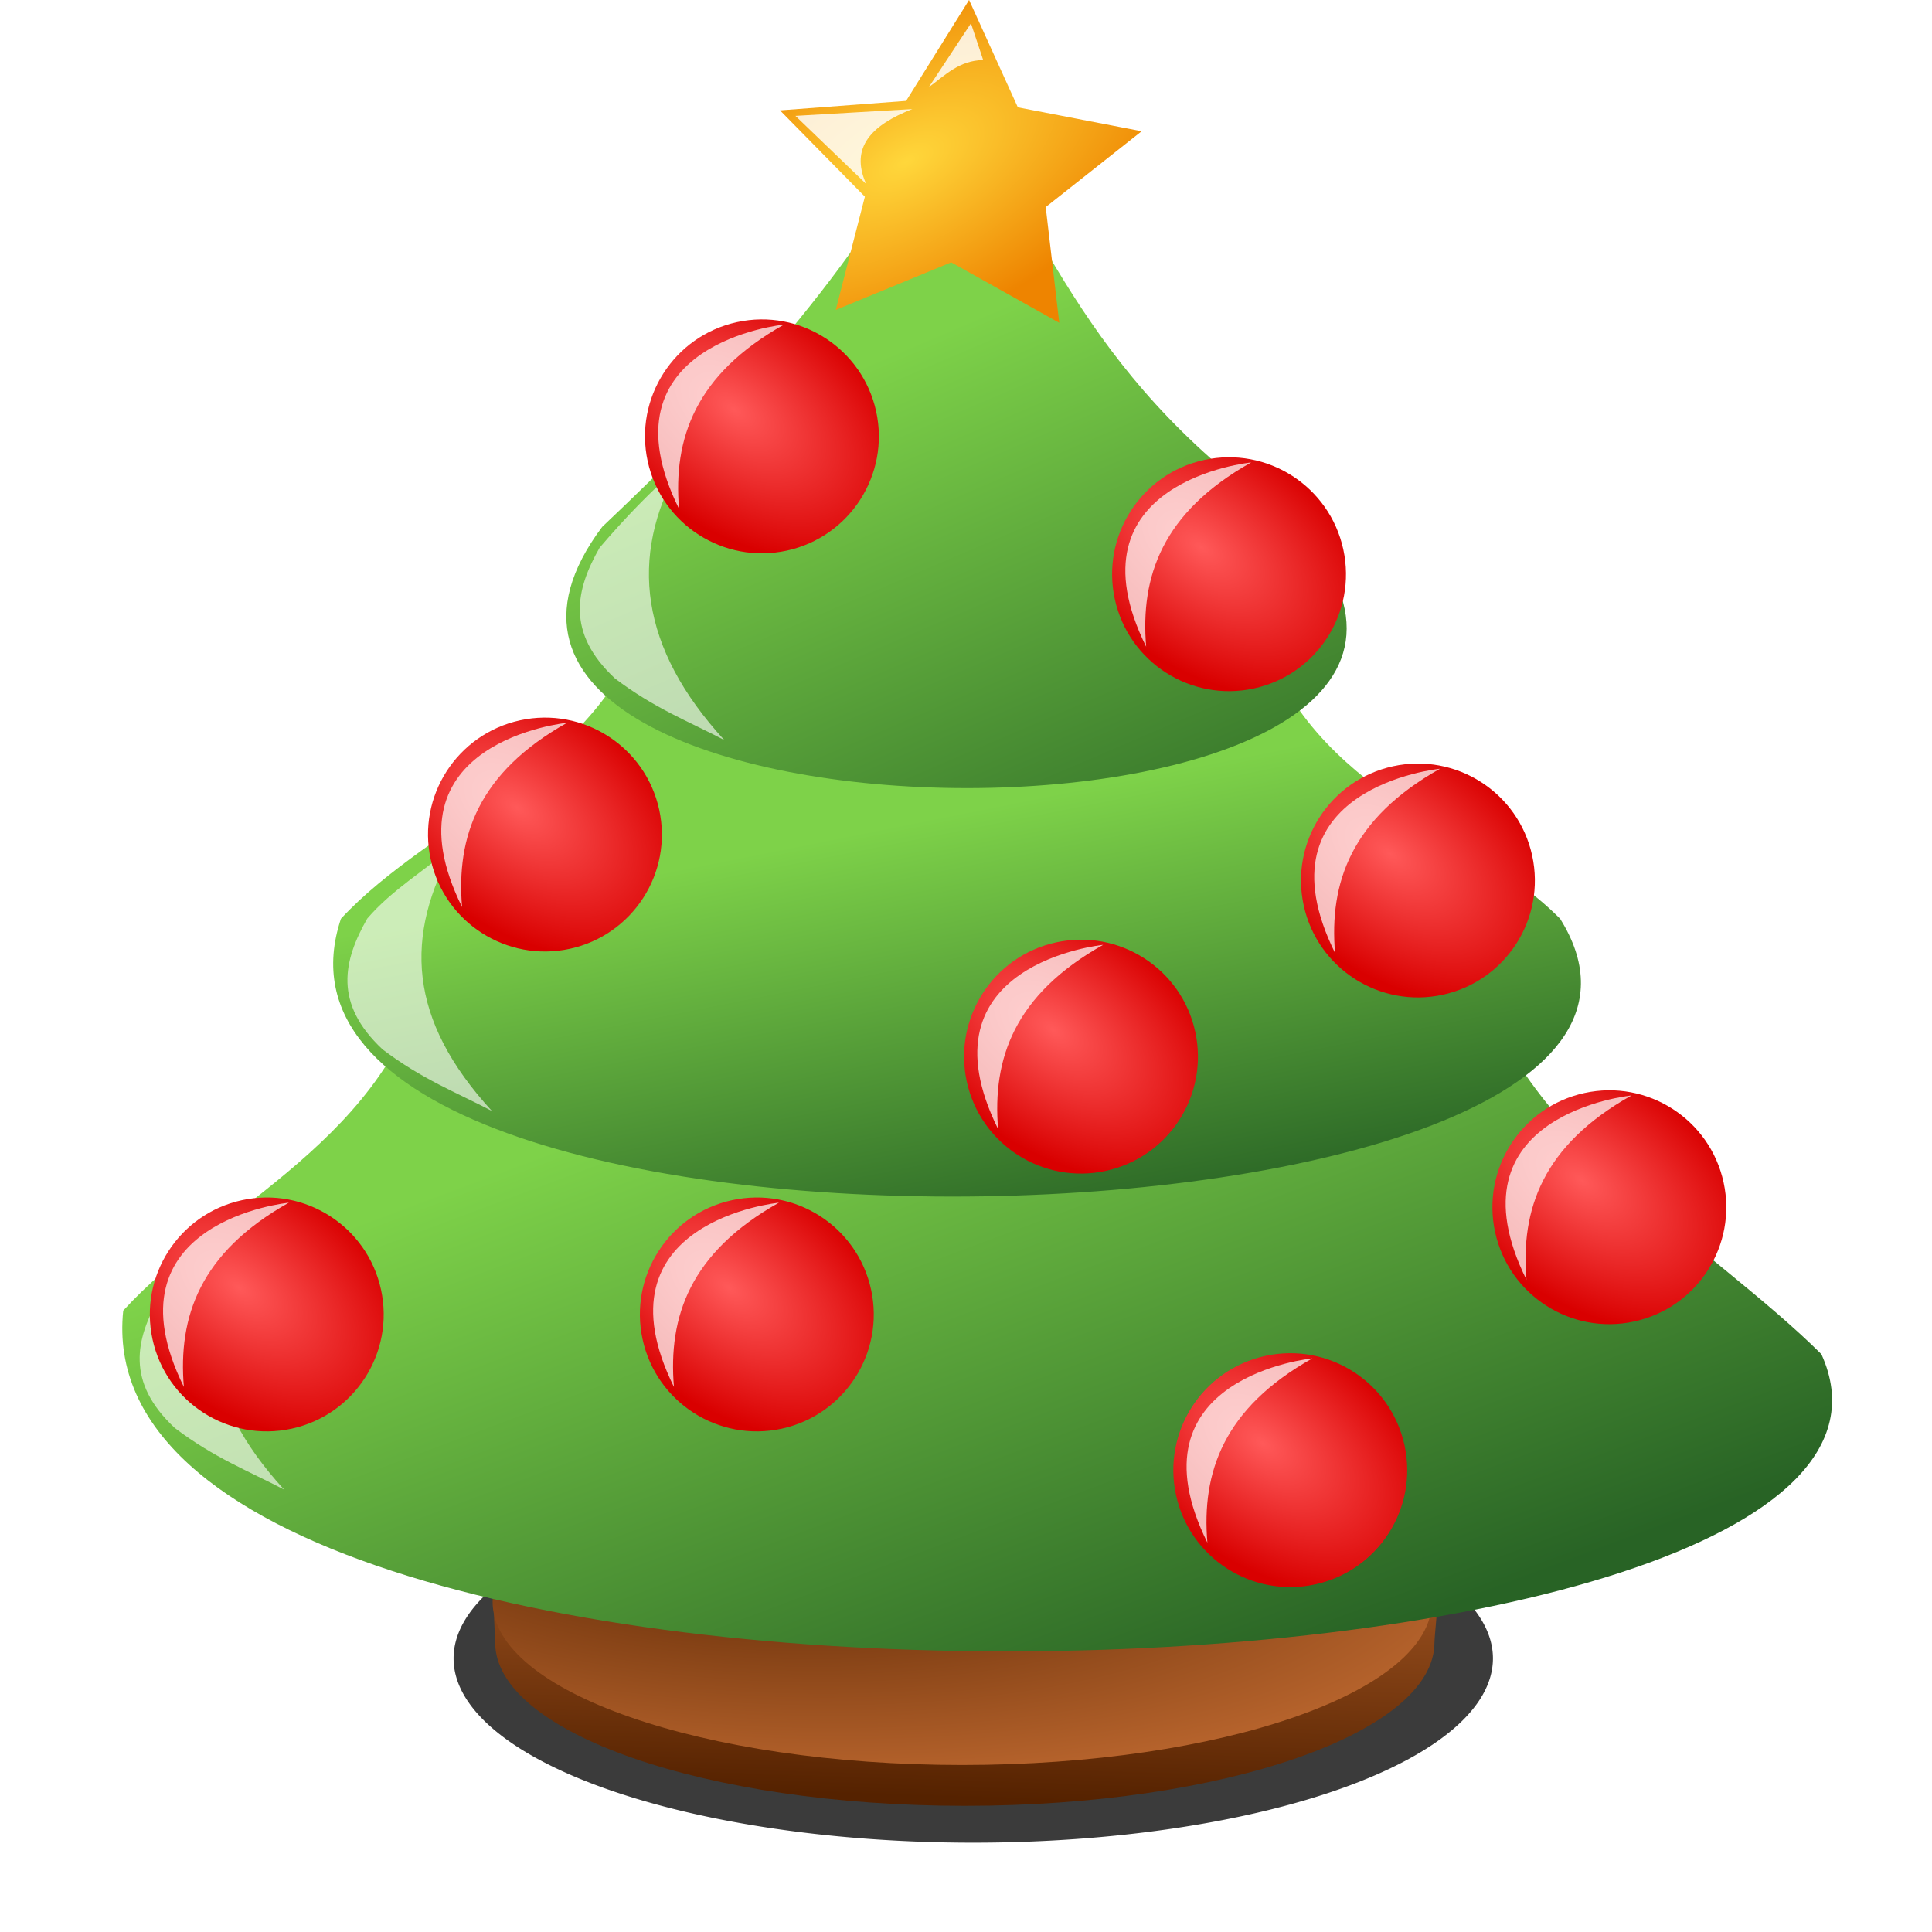 <?xml version="1.0" encoding="UTF-8" standalone="no"?>
<svg
   id="svg1"
   viewBox="0 0 400 400"
   version="1.1"
   sodipodi:docname="xmas-tree.svg"
   width="400"
   height="400"
   inkscape:version="1.2.1 (9c6d41e410, 2022-07-14)"
   xmlns:inkscape="http://www.inkscape.org/namespaces/inkscape"
   xmlns:sodipodi="http://sodipodi.sourceforge.net/DTD/sodipodi-0.dtd"
   xmlns:xlink="http://www.w3.org/1999/xlink"
   xmlns="http://www.w3.org/2000/svg"
   xmlns:svg="http://www.w3.org/2000/svg"
   xmlns:rdf="http://www.w3.org/1999/02/22-rdf-syntax-ns#"
   xmlns:cc="http://creativecommons.org/ns#"
   xmlns:dc="http://purl.org/dc/elements/1.1/">
  <sodipodi:namedview
     id="namedview453"
     pagecolor="#505050"
     bordercolor="#eeeeee"
     borderopacity="1"
     inkscape:showpageshadow="0"
     inkscape:pageopacity="0"
     inkscape:pagecheckerboard="0"
     inkscape:deskcolor="#505050"
     showgrid="false"
     inkscape:zoom="1.7383042"
     inkscape:cx="135.18923"
     inkscape:cy="224.35659"
     inkscape:window-width="3840"
     inkscape:window-height="2091"
     inkscape:window-x="0"
     inkscape:window-y="0"
     inkscape:window-maximized="1"
     inkscape:current-layer="svg1" />
  <defs
     id="defs3">
    <linearGradient
       id="linearGradient2855">
      <stop
         id="stop2857"
         stop-color="#286325"
         offset="0" />
      <stop
         id="stop2859"
         stop-color="#7ed249"
         offset="1" />
    </linearGradient>
    <linearGradient
       id="linearGradient2870"
       x1="31"
       xlink:href="#linearGradient2855"
       gradientUnits="userSpaceOnUse"
       y1="23"
       gradientTransform="translate(0,-0.092)"
       x2="25"
       y2="9" />
    <linearGradient
       id="linearGradient2872"
       x1="24"
       xlink:href="#linearGradient2855"
       gradientUnits="userSpaceOnUse"
       y1="31"
       gradientTransform="translate(0,-0.092)"
       x2="22"
       y2="21" />
    <linearGradient
       id="linearGradient2874"
       x1="35"
       xlink:href="#linearGradient2855"
       gradientUnits="userSpaceOnUse"
       y1="39"
       gradientTransform="translate(0,-0.092)"
       x2="29"
       y2="23" />
    <filter
       id="filter3662"
       y="-0.121"
       width="1.355"
       x="-0.177"
       height="1.242">
      <feGaussianBlur
         id="feGaussianBlur3664"
         stdDeviation="0.213" />
    </filter>
    <radialGradient
       id="radialGradient3676"
       gradientUnits="userSpaceOnUse"
       cy="5.25"
       cx="-20.5"
       gradientTransform="matrix(1.182,1.273,-0.733,0.68,7.574,27.769)"
       r="5.5">
      <stop
         id="stop3615"
         stop-color="#ff5959"
         offset="0" />
      <stop
         id="stop3617"
         stop-color="#d90000"
         offset="1" />
    </radialGradient>
    <linearGradient
       id="linearGradient3679-4">
      <stop
         id="stop3681-4"
         stop-color="#520"
         offset="0" />
      <stop
         id="stop3683-2"
         stop-color="#b6632c"
         offset="1" />
    </linearGradient>
    <radialGradient
       id="radialGradient4172"
       gradientUnits="userSpaceOnUse"
       cy="2.342"
       cx="31.33"
       gradientTransform="matrix(-1.581,0.893,-0.508,-0.761,73.706,-20.673)"
       r="4.152">
      <stop
         id="stop3671"
         stop-color="#ffd73b"
         offset="0" />
      <stop
         id="stop3673"
         stop-color="#ee8400"
         offset="1" />
    </radialGradient>
    <linearGradient
       id="linearGradient4204"
       x1="22.862"
       xlink:href="#linearGradient3679-4"
       gradientUnits="userSpaceOnUse"
       x2="23.096"
       y1="42.255"
       y2="34.986" />
    <radialGradient
       id="radialGradient4206"
       xlink:href="#linearGradient3679-4"
       gradientUnits="userSpaceOnUse"
       cy="33.851"
       cx="20.165"
       gradientTransform="matrix(1.566,0.072,-0.024,0.525,-10.599,17.804)"
       r="10.786" />
    <filter
       id="filter3754"
       x="-0.073"
       y="-0.085"
       width="1.146"
       height="1.17">
      <feGaussianBlur
         id="feGaussianBlur3756"
         stdDeviation="0.131" />
    </filter>
    <filter
       id="filter3802"
       y="-0.146"
       width="1.552"
       x="-0.276"
       height="1.291">
      <feGaussianBlur
         id="feGaussianBlur3804"
         stdDeviation="0.382" />
    </filter>
    <filter
       id="filter3806"
       y="-0.15"
       width="1.552"
       x="-0.276"
       height="1.299">
      <feGaussianBlur
         id="feGaussianBlur3808"
         stdDeviation="0.382" />
    </filter>
    <filter
       id="filter3810"
       y="-0.15"
       width="1.552"
       x="-0.276"
       height="1.299">
      <feGaussianBlur
         id="feGaussianBlur3812"
         stdDeviation="0.382" />
    </filter>
    <filter
       id="filter3671"
       y="-0.242"
       width="1.11"
       x="-0.055"
       height="1.483">
      <feGaussianBlur
         id="feGaussianBlur3673"
         stdDeviation="0.805" />
    </filter>
    <radialGradient
       inkscape:collect="always"
       xlink:href="#radialGradient3676"
       id="radialGradient455"
       gradientUnits="userSpaceOnUse"
       gradientTransform="matrix(1.182,1.273,-0.733,0.68,7.574,27.769)"
       cx="-20.5"
       cy="5.25"
       r="5.5" />
    <radialGradient
       inkscape:collect="always"
       xlink:href="#radialGradient3676"
       id="radialGradient457"
       gradientUnits="userSpaceOnUse"
       gradientTransform="matrix(1.182,1.273,-0.733,0.68,7.574,27.769)"
       cx="-20.5"
       cy="5.25"
       r="5.5" />
    <radialGradient
       inkscape:collect="always"
       xlink:href="#radialGradient3676"
       id="radialGradient459"
       gradientUnits="userSpaceOnUse"
       gradientTransform="matrix(1.182,1.273,-0.733,0.68,7.574,27.769)"
       cx="-20.5"
       cy="5.25"
       r="5.5" />
    <radialGradient
       inkscape:collect="always"
       xlink:href="#radialGradient3676"
       id="radialGradient461"
       gradientUnits="userSpaceOnUse"
       gradientTransform="matrix(1.182,1.273,-0.733,0.68,7.574,27.769)"
       cx="-20.5"
       cy="5.25"
       r="5.5" />
    <radialGradient
       inkscape:collect="always"
       xlink:href="#radialGradient3676"
       id="radialGradient463"
       gradientUnits="userSpaceOnUse"
       gradientTransform="matrix(1.182,1.273,-0.733,0.68,7.574,27.769)"
       cx="-20.5"
       cy="5.25"
       r="5.5" />
    <radialGradient
       inkscape:collect="always"
       xlink:href="#radialGradient3676"
       id="radialGradient465"
       gradientUnits="userSpaceOnUse"
       gradientTransform="matrix(1.182,1.273,-0.733,0.68,7.574,27.769)"
       cx="-20.5"
       cy="5.25"
       r="5.5" />
    <radialGradient
       inkscape:collect="always"
       xlink:href="#radialGradient3676"
       id="radialGradient467"
       gradientUnits="userSpaceOnUse"
       gradientTransform="matrix(1.182,1.273,-0.733,0.68,7.574,27.769)"
       cx="-20.5"
       cy="5.25"
       r="5.5" />
    <radialGradient
       inkscape:collect="always"
       xlink:href="#radialGradient3676"
       id="radialGradient469"
       gradientUnits="userSpaceOnUse"
       gradientTransform="matrix(1.182,1.273,-0.733,0.68,7.574,27.769)"
       cx="-20.5"
       cy="5.25"
       r="5.5" />
    <radialGradient
       inkscape:collect="always"
       xlink:href="#radialGradient3676"
       id="radialGradient471"
       gradientUnits="userSpaceOnUse"
       gradientTransform="matrix(1.182,1.273,-0.733,0.68,7.574,27.769)"
       cx="-20.5"
       cy="5.25"
       r="5.5" />
  </defs>
  <g
     id="g572"
     transform="matrix(9.015,0,0,9.015,-19.563,-16.3)">
    <path
       id="path4194"
       d="M 42,41 A 17.5,4 0 1 1 7,41 17.5,4 0 1 1 42,41 Z"
       fill-opacity="0.769"
       fill-rule="evenodd"
       transform="matrix(0.682,0,0,1.058,7.813,-3.483)"
       filter="url(#filter3671)" />
    <g
       id="g4184"
       transform="translate(-0.117,0.205)"
       fill-rule="evenodd">
      <path
         id="path4178"
         transform="translate(-0.293,0.586)"
         fill="url(#linearGradient4204)"
         d="m 35.524,38.738 c 0,2.072 -4.829,3.752 -10.786,3.752 -5.957,0 -10.786,-1.68 -10.786,-3.752 0,-0.132 -0.063,-1.091 -0.025,-1.219 0.561,-1.889 5.233,-2.533 10.811,-2.533 5.596,0 10.322,0.612 10.858,2.51 0.035,0.122 -0.072,1.117 -0.072,1.242 z"
         style="fill:url(#linearGradient4204)" />
      <path
         id="path4174"
         transform="translate(-0.352,-0.352)"
         fill="url(#radialGradient4206)"
         d="m 35.524,38.738 c 0,2.072 -4.829,3.752 -10.786,3.752 -5.957,0 -10.786,-1.68 -10.786,-3.752 0,-2.072 4.829,-3.752 10.786,-3.752 5.957,0 10.786,1.68 10.786,3.752 z"
         style="fill:url(#radialGradient4206)" />
    </g>
    <path
       id="path2868"
       style="color:#000000;fill:url(#linearGradient2874)"
       fill="url(#linearGradient2874)"
       d="m 12,23.908 c -0.806,4.032 -4.79,5.574 -7,8 -1.132,10.924 42.913,9.61 39,1 -2.535,-2.52 -7,-5 -8,-9 z" />
    <path
       id="path2866"
       style="color:#000000;fill:url(#linearGradient2872)"
       fill="url(#linearGradient2872)"
       d="m 17,15.908 c -0.906,3.427 -4.918,4.749 -7,7 -3,9 33,8 28,0 -2.163,-2.17 -6,-3 -7,-7 z" />
    <path
       id="path2862"
       style="color:#000000;fill:url(#linearGradient2870)"
       fill="url(#linearGradient2870)"
       d="m 24,3.908 c -2.259,4.285 -5.087,7.242 -8,10 -6,8 23,8 16,0 -4.885,-3.333 -5.723,-6.667 -8,-10 z" />
    <path
       id="path3760"
       style="color:#000000"
       d="m 17.779,12.513 c -0.664,0.573 -1.268,1.206 -1.838,1.873 -0.549,0.964 -0.779,1.947 0.353,3.004 0.909,0.688 1.687,0.983 2.51,1.414 -1.924,-2.099 -2.211,-4.193 -1.025,-6.292 z"
       fill-opacity="0.607"
       filter="url(#filter3802)"
       fill="#ffffff" />
    <g
       id="g3666"
       transform="translate(0.293,0.263)">
      <path
         id="path3190"
         fill-rule="evenodd"
         fill="url(#radialGradient3676)"
         transform="matrix(0.477,-0.104,0.104,0.477,27.975,6.319)"
         d="m -14,6.75 c 0,3.038 -2.462,5.5 -5.5,5.5 -3.038,0 -5.5,-2.462 -5.5,-5.5 0,-3.038 2.462,-5.5 5.5,-5.5 3.038,0 5.5,2.462 5.5,5.5 z"
         style="fill:url(#radialGradient455)" />
      <path
         id="path2880"
         style="color:#000000"
         d="M 17.472,13.234 C 17.336,11.622 17.839,10.146 19.883,9 c 0,0 -4.297,0.421 -2.41,4.234 z"
         fill-opacity="0.719"
         filter="url(#filter3662)"
         fill="#ffffff" />
    </g>
    <g
       id="g3670"
       transform="translate(11.021,3.429)">
      <path
         id="path3672"
         fill-rule="evenodd"
         fill="url(#radialGradient3676)"
         transform="matrix(0.477,-0.104,0.104,0.477,27.975,6.319)"
         d="m -14,6.75 c 0,3.038 -2.462,5.5 -5.5,5.5 -3.038,0 -5.5,-2.462 -5.5,-5.5 0,-3.038 2.462,-5.5 5.5,-5.5 3.038,0 5.5,2.462 5.5,5.5 z"
         style="fill:url(#radialGradient457)" />
      <path
         id="path3674"
         style="color:#000000"
         d="M 17.472,13.234 C 17.336,11.622 17.839,10.146 19.883,9 c 0,0 -4.297,0.421 -2.41,4.234 z"
         fill-opacity="0.719"
         filter="url(#filter3662)"
         fill="#ffffff" />
    </g>
    <path
       id="path3762"
       style="color:#000000"
       d="m 12.619,21.208 c -0.664,0.573 -1.444,1.03 -2.015,1.697 -0.549,0.964 -0.779,1.947 0.353,3.004 0.909,0.688 1.687,0.983 2.51,1.414 -1.924,-2.099 -2.034,-4.016 -0.848,-6.115 z"
       fill-opacity="0.607"
       filter="url(#filter3806)"
       fill="#ffffff" />
    <g
       id="g3680"
       transform="translate(-4.69,9.408)">
      <path
         id="path3682"
         fill-rule="evenodd"
         fill="url(#radialGradient3676)"
         transform="matrix(0.477,-0.104,0.104,0.477,27.975,6.319)"
         d="m -14,6.75 c 0,3.038 -2.462,5.5 -5.5,5.5 -3.038,0 -5.5,-2.462 -5.5,-5.5 0,-3.038 2.462,-5.5 5.5,-5.5 3.038,0 5.5,2.462 5.5,5.5 z"
         style="fill:url(#radialGradient459)" />
      <path
         id="path3684"
         style="color:#000000"
         d="M 17.472,13.234 C 17.336,11.622 17.839,10.146 19.883,9 c 0,0 -4.297,0.421 -2.41,4.234 z"
         fill-opacity="0.719"
         filter="url(#filter3662)"
         fill="#ffffff" />
    </g>
    <g
       id="g3688"
       transform="translate(7.621,14.508)">
      <path
         id="path3690"
         fill-rule="evenodd"
         fill="url(#radialGradient3676)"
         transform="matrix(0.477,-0.104,0.104,0.477,27.975,6.319)"
         d="m -14,6.75 c 0,3.038 -2.462,5.5 -5.5,5.5 -3.038,0 -5.5,-2.462 -5.5,-5.5 0,-3.038 2.462,-5.5 5.5,-5.5 3.038,0 5.5,2.462 5.5,5.5 z"
         style="fill:url(#radialGradient461)" />
      <path
         id="path3692"
         style="color:#000000"
         d="M 17.472,13.234 C 17.336,11.622 17.839,10.146 19.883,9 c 0,0 -4.297,0.421 -2.41,4.234 z"
         fill-opacity="0.719"
         filter="url(#filter3662)"
         fill="#ffffff" />
    </g>
    <g
       id="g3696"
       transform="translate(15.359,10.463)">
      <path
         id="path3698"
         fill-rule="evenodd"
         fill="url(#radialGradient3676)"
         transform="matrix(0.477,-0.104,0.104,0.477,27.975,6.319)"
         d="m -14,6.75 c 0,3.038 -2.462,5.5 -5.5,5.5 -3.038,0 -5.5,-2.462 -5.5,-5.5 0,-3.038 2.462,-5.5 5.5,-5.5 3.038,0 5.5,2.462 5.5,5.5 z"
         style="fill:url(#radialGradient463)" />
      <path
         id="path3700"
         style="color:#000000"
         d="M 17.472,13.234 C 17.336,11.622 17.839,10.146 19.883,9 c 0,0 -4.297,0.421 -2.41,4.234 z"
         fill-opacity="0.719"
         filter="url(#filter3662)"
         fill="#ffffff" />
    </g>
    <g
       id="g3704"
       transform="translate(19.755,17.967)">
      <path
         id="path3706"
         fill-rule="evenodd"
         fill="url(#radialGradient3676)"
         transform="matrix(0.477,-0.104,0.104,0.477,27.975,6.319)"
         d="m -14,6.75 c 0,3.038 -2.462,5.5 -5.5,5.5 -3.038,0 -5.5,-2.462 -5.5,-5.5 0,-3.038 2.462,-5.5 5.5,-5.5 3.038,0 5.5,2.462 5.5,5.5 z"
         style="fill:url(#radialGradient465)" />
      <path
         id="path3708"
         style="color:#000000"
         d="M 17.472,13.234 C 17.336,11.622 17.839,10.146 19.883,9 c 0,0 -4.297,0.421 -2.41,4.234 z"
         fill-opacity="0.719"
         filter="url(#filter3662)"
         fill="#ffffff" />
    </g>
    <path
       id="path3764"
       style="color:#000000"
       d="m 7.847,29.903 c -0.664,0.573 -1.444,1.03 -2.015,1.697 -0.549,0.964 -0.779,1.947 0.353,3.004 0.909,0.688 1.687,0.983 2.51,1.414 -1.924,-2.099 -2.034,-4.016 -0.848,-6.115 z"
       fill-opacity="0.607"
       filter="url(#filter3810)"
       fill="#ffffff" />
    <g
       id="g3712"
       transform="translate(-11.079,20.429)">
      <path
         id="path3714"
         fill-rule="evenodd"
         fill="url(#radialGradient3676)"
         transform="matrix(0.477,-0.104,0.104,0.477,27.975,6.319)"
         d="m -14,6.75 c 0,3.038 -2.462,5.5 -5.5,5.5 -3.038,0 -5.5,-2.462 -5.5,-5.5 0,-3.038 2.462,-5.5 5.5,-5.5 3.038,0 5.5,2.462 5.5,5.5 z"
         style="fill:url(#radialGradient467)" />
      <path
         id="path3716"
         style="color:#000000"
         d="M 17.472,13.234 C 17.336,11.622 17.839,10.146 19.883,9 c 0,0 -4.297,0.421 -2.41,4.234 z"
         fill-opacity="0.719"
         filter="url(#filter3662)"
         fill="#ffffff" />
    </g>
    <g
       id="g3720"
       transform="translate(0.176,20.429)">
      <path
         id="path3722"
         fill-rule="evenodd"
         fill="url(#radialGradient3676)"
         transform="matrix(0.477,-0.104,0.104,0.477,27.975,6.319)"
         d="m -14,6.75 c 0,3.038 -2.462,5.5 -5.5,5.5 -3.038,0 -5.5,-2.462 -5.5,-5.5 0,-3.038 2.462,-5.5 5.5,-5.5 3.038,0 5.5,2.462 5.5,5.5 z"
         style="fill:url(#radialGradient469)" />
      <path
         id="path3724"
         style="color:#000000"
         d="M 17.472,13.234 C 17.336,11.622 17.839,10.146 19.883,9 c 0,0 -4.297,0.421 -2.41,4.234 z"
         fill-opacity="0.719"
         filter="url(#filter3662)"
         fill="#ffffff" />
    </g>
    <g
       id="g3728"
       transform="translate(12.427,24.005)">
      <path
         id="path3730"
         fill-rule="evenodd"
         fill="url(#radialGradient3676)"
         transform="matrix(0.477,-0.104,0.104,0.477,27.975,6.319)"
         d="m -14,6.75 c 0,3.038 -2.462,5.5 -5.5,5.5 -3.038,0 -5.5,-2.462 -5.5,-5.5 0,-3.038 2.462,-5.5 5.5,-5.5 3.038,0 5.5,2.462 5.5,5.5 z"
         style="fill:url(#radialGradient471)" />
      <path
         id="path3732"
         style="color:#000000"
         d="M 17.472,13.234 C 17.336,11.622 17.839,10.146 19.883,9 c 0,0 -4.297,0.421 -2.41,4.234 z"
         fill-opacity="0.719"
         filter="url(#filter3662)"
         fill="#ffffff" />
    </g>
    <path
       id="path3736"
       d="m 26.497,9.222 -2.482,-1.389 -2.651,1.093 0.669,-2.601 -1.949,-1.982 2.896,-0.218 1.446,-2.318 1.12,2.466 2.843,0.549 -2.203,1.742 0.311,2.657 z"
       fill="url(#radialGradient4172)"
       fill-rule="evenodd"
       style="fill:url(#radialGradient4172);stroke-width:0.959" />
    <path
       id="path2977"
       style="color:#000000"
       d="M 24.469,2.344 23.5,3.812 c 0.371,-0.274 0.701,-0.617 1.25,-0.625 z m -1.344,1.969 -2.687,0.156 1.624,1.562 C 21.686,5.193 22.185,4.68 23.125,4.312 Z"
       fill-opacity="0.822"
       filter="url(#filter3754)"
       fill="#ffffff" />
  </g>
</svg>
